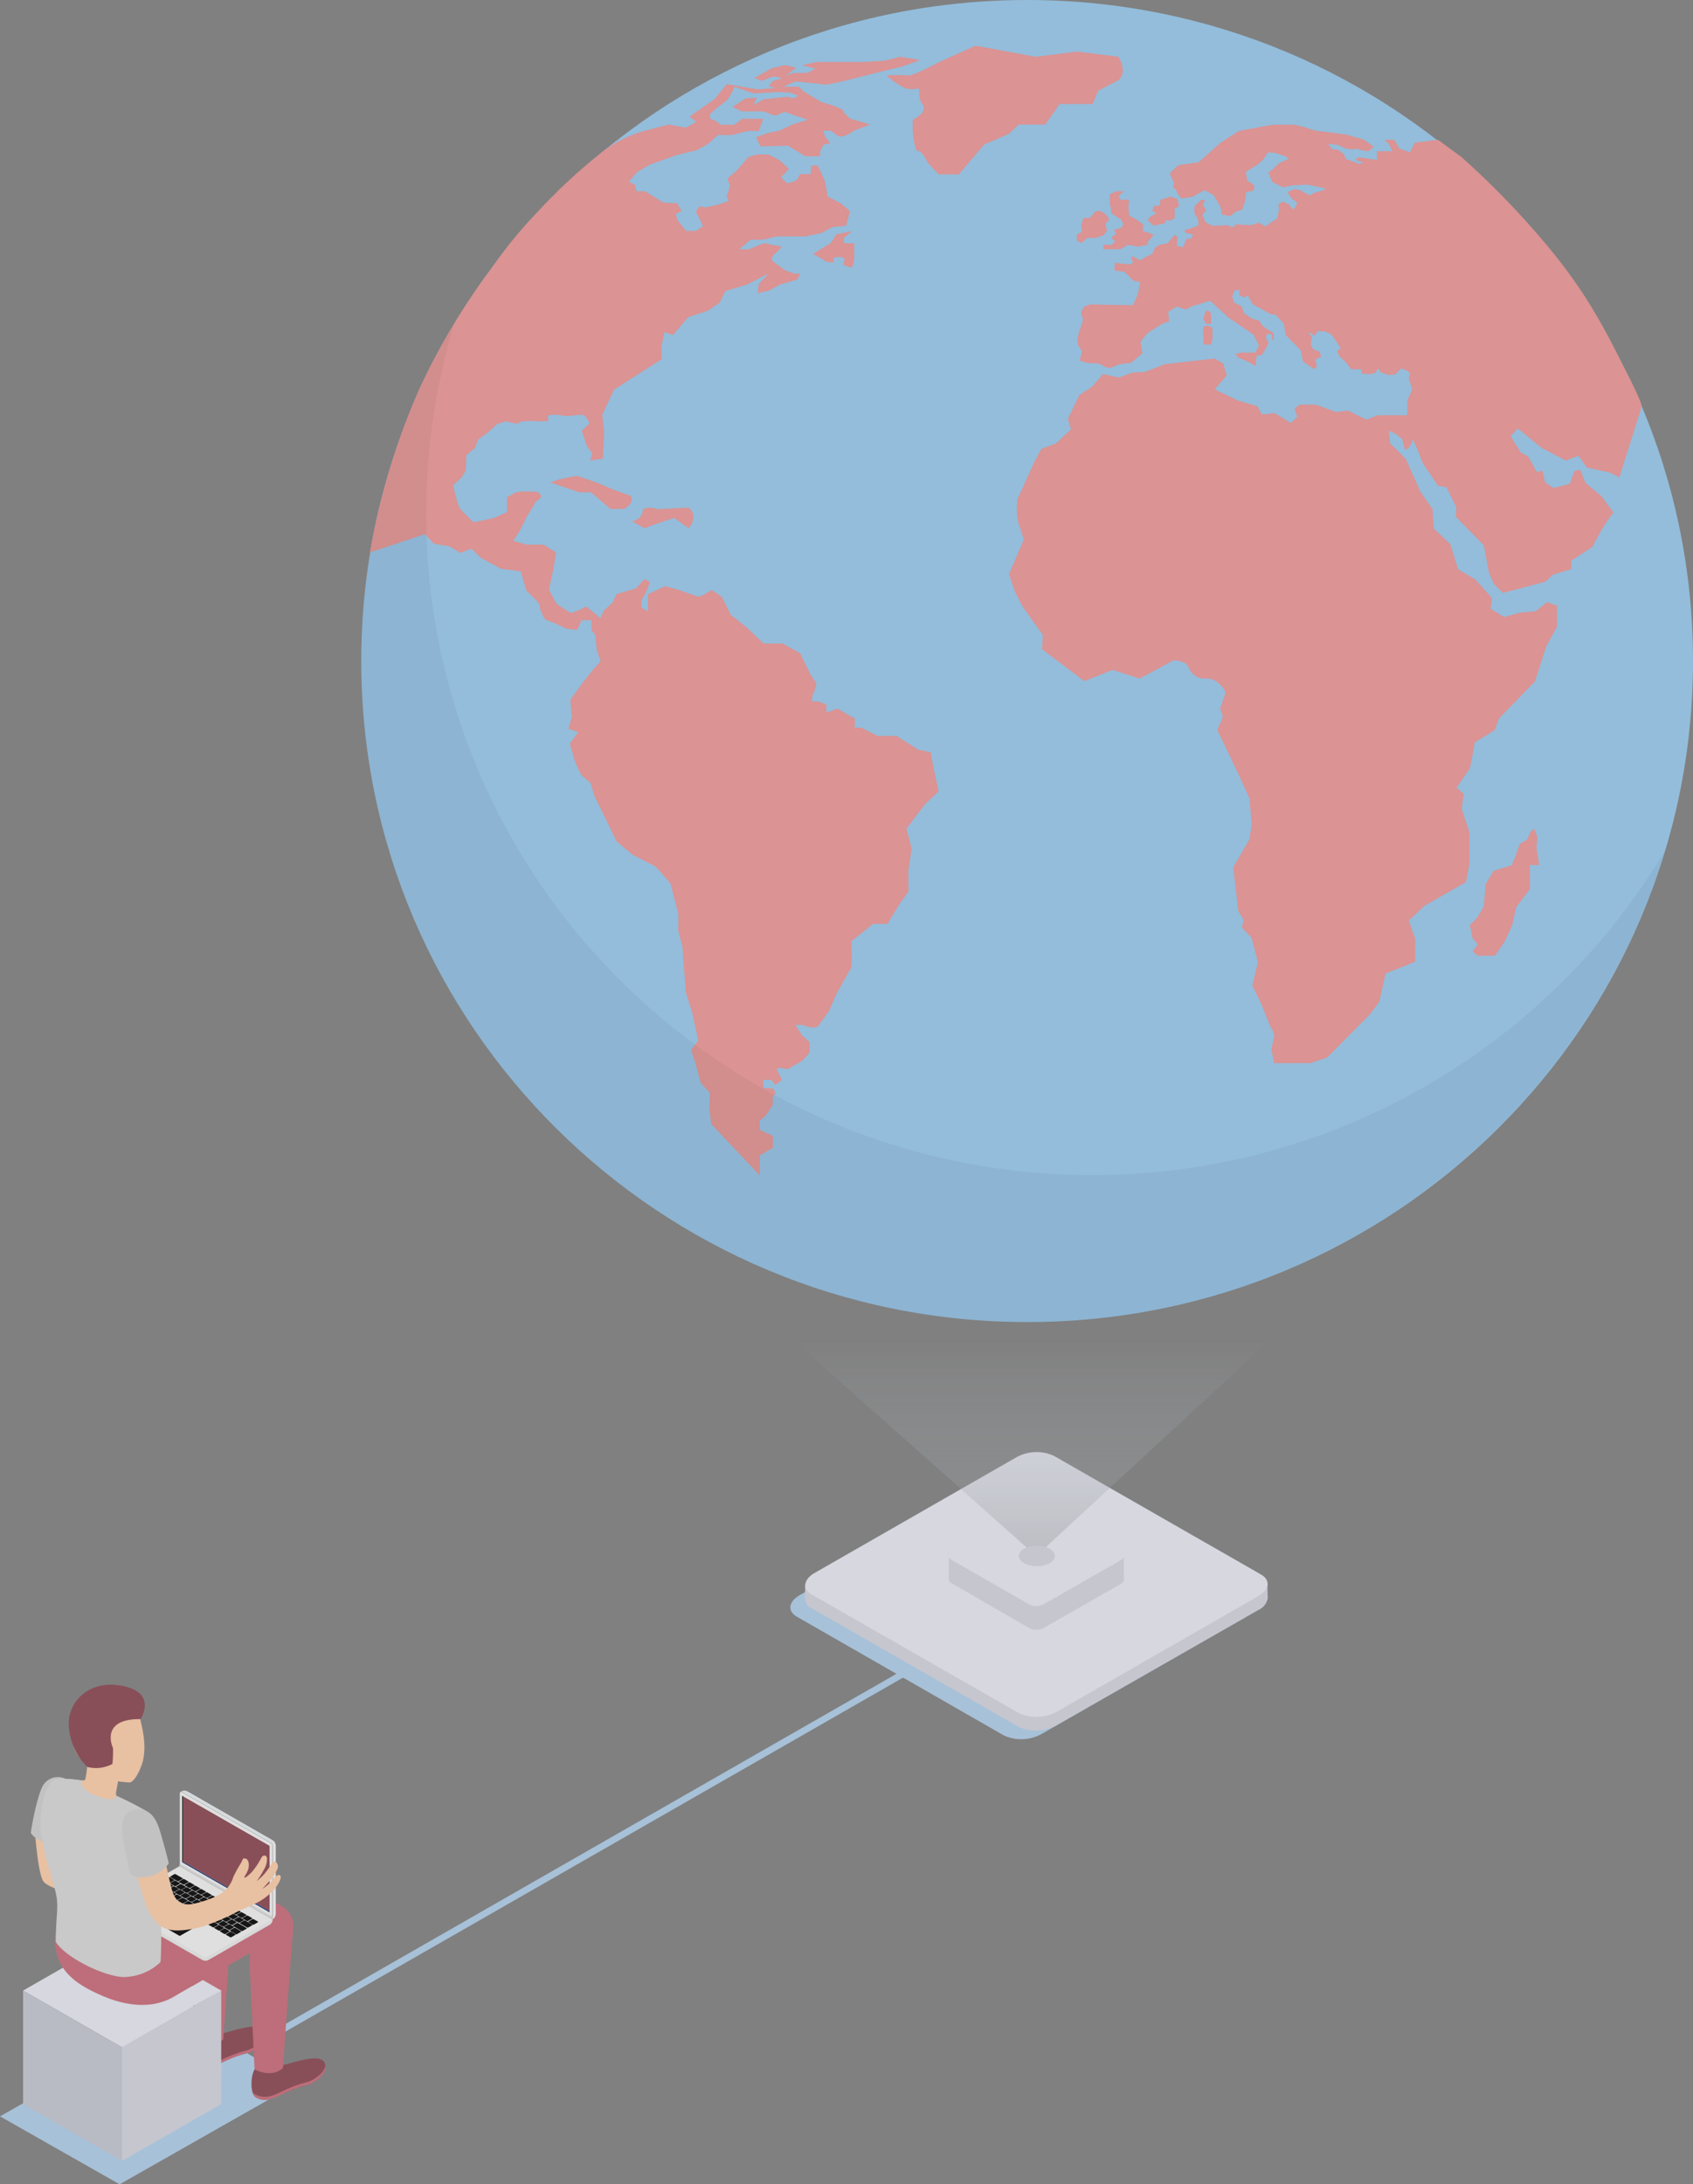 <svg xmlns="http://www.w3.org/2000/svg" xmlns:xlink="http://www.w3.org/1999/xlink" width="243.452" height="314" viewBox="0 0 243.452 314">
  <rect x="0" y="0" width="243.452" height="314" fill="#808080" stroke="none"/>
  <defs>
    <linearGradient id="linear-gradient" x1="0.5" y1="0.5" x2="0.5" y2="1.047" gradientUnits="objectBoundingBox">
      <stop offset="0" stop-color="#d9e6f3" stop-opacity="0"/>
      <stop offset="1" stop-color="#929292" stop-opacity="0.439"/>
    </linearGradient>
  </defs>
  <g id="surface1" transform="translate(-0.031)" opacity="0.82">
    <path id="Path_48" data-name="Path 48" d="M72.747,115.85,42.96,98.773c-1.4-.793-1.216-2.178.391-3.1l29-16.622a6.059,6.059,0,0,1,5.414-.222L107.556,95.9c1.4.793,1.216,2.178-.381,3.1L78.161,115.617A6.062,6.062,0,0,1,72.747,115.85Zm0,0" transform="translate(71.67 133.64)" fill="#b0cfeb"/>
    <path id="Path_49" data-name="Path 49" d="M123.328,88.395v.011L48.085,131.514,4.68,156.385l.962.549,43.405-24.882,75.243-43.108Zm0,0" transform="translate(7.934 150.88)" fill="#b0cfeb"/>
    <path id="Path_50" data-name="Path 50" d="M109.274,94.7l-1.459.444L78.557,78.375a6.063,6.063,0,0,0-5.414.233l-29,16.622-.074.042L42.8,94.891v2.242a1.707,1.707,0,0,0,.909,1.173l29.8,17.066a6.06,6.06,0,0,0,5.414-.222l29.1-16.6a2.262,2.262,0,0,0,1.311-1.66Zm0,0" transform="translate(72.997 132.869)" fill="#d5d6e0"/>
    <path id="Path_51" data-name="Path 51" d="M73.531,114.641,43.745,97.6c-1.385-.793-1.206-2.178.391-3.1L73.15,77.876a6,6,0,0,1,5.4-.222l29.8,17.066c1.385.793,1.216,2.189-.391,3.1l-29,16.633A6.178,6.178,0,0,1,73.531,114.641Zm0,0" transform="translate(73.022 131.623)" fill="#e9eaf4"/>
    <path id="Path_52" data-name="Path 52" d="M75.6,87.606V85.089L72,86.03l-8.025-4.61a2.274,2.274,0,0,0-2.041.084l-7.8,4.473-3.69-.962v3.331a.09.09,0,0,0,0,.074v.063a.645.645,0,0,0,.349.444L62.08,95.452a2.3,2.3,0,0,0,2.051-.085l11-6.281a.877.877,0,0,0,.5-.624v-.835Zm0,0" transform="translate(86.027 138.632)" fill="#d5d6e0"/>
    <path id="Path_53" data-name="Path 53" d="M62.089,94.189,50.775,87.707c-.518-.307-.455-.825.148-1.174l11-6.281a2.287,2.287,0,0,1,2.062-.084L75.275,86.64c.529.3.465.825-.148,1.184l-11,6.281A2.275,2.275,0,0,1,62.089,94.189Zm0,0" transform="translate(86.018 136.489)" fill="#e9eaf4"/>
    <path id="Path_54" data-name="Path 54" d="M97.53,121.921,30.207,62.115l134.837-2.506Zm0,0" transform="translate(51.507 101.747)" fill="url(#linear-gradient)"/>
    <path id="Path_55" data-name="Path 55" d="M210.725,95.027c0,52.488-42.866,95.027-95.746,95.027S19.223,147.515,19.223,95.027,62.089,0,114.979,0,210.725,42.549,210.725,95.027Zm0,0" transform="translate(32.758)" fill="#97caef"/>
    <path id="Path_56" data-name="Path 56" d="M89,34.359l.317-1.121V30.806a5.988,5.988,0,0,1-1.375,0c-.233-.116-.074-.772-.074-.772L89,29.072l-2.263.476-.8,1.258L83.4,32.35l1.131.634.73.476,1.089.159V32.91s1.269-.317,1.575.159l-.159.888Zm-27.989,34.7a2.528,2.528,0,0,0-2.072,0,1.7,1.7,0,0,1-1.618,1.713l1.85,1.026,1.84-.687,2.422-.793,2.072,1.48c1.554-1.882,0-2.971,0-2.971ZM100.316,104l-1.8-.381L95.41,101.65H92.671l-2.358-1.205h-.941s.19-1.322-.1-1.406-2.347-1.322-2.347-1.322l-1.607.571V97.167l-1.142-.476H83.24l.1-.941s.846-1.66.381-1.945-2.167-4.039-2.167-4.039L79.01,88.359H76.282l-2.358-2.242-2.358-1.882-1.322-2.622-1.417-.941s-1.6,1.036-1.977.941-2.739-.941-2.739-.941l-1.977-.55L59.66,81.264v2.517l-.941-.634v-.941l.846-1.586.381-1.121-.846-.37-1.142,1.3-2.823.835-.571,1.226-1.322,1.216-.37,1.026-2.083-1.681a15.731,15.731,0,0,1-2.168.931,13.824,13.824,0,0,1-2.168-1.406l-1.036-1.956L45.988,78l.465-2.718-1.787-1.131H42.2L40.31,73.6l.888-1.407,1.036-2.062.941-1.5s.264-.677.571-.835c1.195-.634,0-1.216,0-1.216a14.912,14.912,0,0,0-2.929,0c-.391.18-1.417.74-1.417.74v2.157l-1.893.846-2.929.624L32.6,68.967A20.177,20.177,0,0,1,31.66,65.6l1.216-1.121.571-.941.1-2.242,1.226-1.036.465-1.216,1.406-1.015,1.353-1.227,1.226-.37,1.692.37c.1-.624,3.214-.37,3.214-.37l1.227-.063-.1-.687c.571-.465,2.453,0,2.453,0l2.527-.212c.56.116,1.026,1.258,1.026,1.258l-1.131,1.026L50.894,60l.751,1.036-.286,1.026,1.819-.264.084-1.787.1-2.146L53.083,55.5l1.692-3.627,6.894-4.4-.1-1.586.465-2.295,1.227.423,2.167-2.559,2.834-.931,1.692-1.142.846-1.692,3.119-.93,3.109-1.6-1.427,1.512L75.415,38l1.692-.381,1.512-.846,1.322-.37,1.226-.37.381-.846H80.7l-1.322-.465c-.856-.634-1.9-1.407-1.9-1.407a1.036,1.036,0,0,1,.275-.846l.856-.761s.37-.455.1-.455-2.358-.444-2.358-.444l-2.263.9h-1.29L74.4,30.32h1.8l1.977-.476h4.113l2.263-.465,1.618-.867,1.977-.2.571-2.1-1.322-1.121-1.9-.973-.381-2.21-1.036-2.252h-.941l-.1,1.227h-1.5l-.381.74L80.585,22l-.941.19-.846-.846,1.131-1.216L78.608,18.91,77,18.064H75.33l-1.237.37L72.4,20.4,71.08,21.522l.381,1.036-.486,1.565.286.624-1.607.56-1.787.381-.751-.19-.571.751,1.036,2.1-1.036.7H65.127l-1.195-1.523-.286-.867L64.5,26.2l-.634-1.121-1.988-.1-2.633-1.628H58.021l-.286-.994-.846-.37,1.227-1.406L59.9,19.545l3.119-1.121,1.131-.37,2.442-.571,1.65-.9,1.5-1.311h1.988l2.358-.592h1.512l.634-1.745H73.215l-1.131.856H70.107a3.379,3.379,0,0,0-1.512-.856v-.687l1.036-.941,1.343-1a7.775,7.775,0,0,0,1.142-1.967l2.728.941,2.072-.106,1.417-.085,1.8.1,1.036.37c-.285.751-1.417.19-1.417.19l-3.394.37-1.512.814L75.32,9.9l-1.607.1-1.9,1.216,1.332.656H76.25l1.692.624,1.417-.56,1.512.56,1.8.571-2.178.666-1.893.888-1.9.412-1.5.56.635,1.311,3.954-.1,2.506,1.523H84.36l.1-.846.465-.835.951-.19-.761-1.026-.275-.782h1.131l.941.687c.761.56,2.358-.687,2.358-.687l2.358-.888L88.706,12.9l-.941-.941c.275-.56-3.119-1.406-3.119-1.406L82,8.971l-.634-.656H79.126l1.787-.751,4.43.465,2.263-.465L92.8,6.253l3.489-.846,2.527-.93-2.929-.455s-2.072.571-2.358.571-2.739.18-3.024.18H83.9l-2.062.465,1.893.476-1.131.624H80.617l-1.131.381,1.5-1.121-1.6-.381L77.4,5.683,74.95,7.089l1.131.381,1.607-.634,1.322.275-1.417.381-.56.751.941.275-2.538.19-4.431-.751-1.787,2.157-3.584,2.506.941.751-.635.391-.846.444-2.453-.444-3.394.888a17.815,17.815,0,0,0-5.89,2.834A80.247,80.247,0,0,0,43.9,26.2,65.507,65.507,0,0,0,37.12,34.48,95.508,95.508,0,0,0,26.751,51.869a100.633,100.633,0,0,0-4.959,13.949c-1.345,4.818-2.107,9.462-2.107,9.462l7.893-2.643,1.322,1.4,2.274.381,1.512.931,1.6-.624L35.6,76.03l2.929,1.586L41.357,78l.846,2.8s1.988,1.777,1.9,2.157.634,2.062,1.036,2.062a19.8,19.8,0,0,1,2.739,1.216l1.607.18.624-1.4h1.417v1.4l.571.761.19,2.146.571,1.6-.952,1.026L50.4,93.826,48.5,96.438l.19,2.506-.476,1.681,1.417.476-1.226,1.681q.365,1.063.634,2.157a17.033,17.033,0,0,0,1.036,2.337l1.322,1.131.571,1.882,3.2,6.545,2.263,1.882,3.3,1.692s2.072,2.242,2.167,2.506,1.142,4.4,1.142,4.4L64,129.618l.635,2.432.19,2.728.285,3.764.941,2.992.846,3.933-1.036,1.311.635,1.946.761,2.823,1.311,1.417-.085,2.242.275,2.242,5.858,6.186,1.121,1.216v-2.908l1.9-1.079V159.14l-1.9-.846v-1.311l.931-.835.941-1.5V153.42c.783-.275,0-1.121,0-1.121H76.3l-.1-1.205h1.227l.508.74,1-.74-.751-1.5c.19-.465,1.512,0,1.512,0l2.252-1.322.952-1.11v-1.5l-1.079-.962-.951-1.5h1.131s1.7.846,2.263,0,1.417-1.967,1.417-1.967l1.047-2.432s1.977-3.563,2.168-3.838a24.917,24.917,0,0,0,0-3.775l3.109-2.506H94.1l1.692-2.813,1.322-1.85v-3.141l.465-2.992-.74-2.929,2.644-3.468,1.977-1.882-.751-3.458Zm21.021-73.562.634.37.856-.751h1.226l1.121-.37.508-.687-.243-.962.486-.508c.053-.772-1.184-1.332-1.184-1.332h-.687l-.867.983h-.91L121.95,28.3l.138.846-.751.465Zm5.689-7.084-.962.433v1.438l.116.37a4.25,4.25,0,0,1,.106.9l.7.476.687.433.328.624s-.106.624-.476.624l-.867.275.328.582s-.634.328-.7.581l.582.434-.529.529h-1.184v.634h2.474l1.015-.634,1.5.264s1.237-.264,1.5-.264l-.222-.264.381-.476.592-.7-.751-.3-.856-.264.106-.909-.814-.624-1.227-.666-.106-1.226.106-1.057H127.6l-.264-.539.74-.688Zm7.032,4.578v-.4h.856l.486-.349V25.857l.624-.328-.212-1.057-1-.349-1.5.476v.772l-.91.116-.211.708.624.3-1.015.582-.275.454.867.772ZM188.089,60.19l3.553,1.882,1.819-.7,1.216,1.7,3.246.709,1.417.708,3.232-10.236s.094-.422-2.322-5.139-5.178-10.73-11.557-18.272a120.266,120.266,0,0,0-12.046-12.4l-3.37-2.485-3.341.4-.708,1.406-1.512-.56-.719-1.248h-1.417l.624.624.518,1.015h-2.231v1.248l-1.6-.233-.973-.148-.539.275.508.307.7.159-.634.233-.846-.338-1.057-.36-.317-.7-.772-.624-.9-.116-.635-.74,1.375.116,1.216.55,1.015.116s.635-.159.7-.042a7.936,7.936,0,0,0,1.491.307l.825-.624-1.4-1.026-2.464-.73s-4.145-.56-4.346-.55a16.835,16.835,0,0,1-1.755-.539l-1.448-.349h-3.162l-4.811.888-2.654,1.681-3.162,2.823s-2.739.391-2.9.434a13.449,13.449,0,0,0-1.258,1.195l.624,1.364-.158.634.433.338.317.634.434.624,1.6-.233,1.723-.962,1.332.687,1.015,1.755.19,1.047,1.216.233.825-.7.856-.2.465-1.4.074-1.089,1.184-.338v-.719l-.433-.307-.55-.36-.2-1.248,1.8-1.131s.952-.846.952-1,.465-.666.465-.666.74.053.983.085,1.48.465,1.48.465l.476.349-1.459.7-.846.856-.635.423.592,1.364,1.523.772,1.364-.275,2.168-.106s2.485.5,2.6.581-.708.338-.708.338l-.973.275-.539.349-.93-.465a2.454,2.454,0,0,0-1.258-.423,2.512,2.512,0,0,0-1.057.465l.581.888.814.55s-.338,1-.581.962-.624-.73-.624-.73l-.909-.349-.582.349.074.857-.254,1.205-.973.624-.708.55-.941-.55-1.205.349-2.115-.116-.465.423-.751-.307s-1.829.074-1.956.116a6.472,6.472,0,0,1-1.205-.539l-.465-1.047.582-.7-.275-.317-.233-.582.391-.465-.592-.148-.973.962-.042.941s.518.888.55,1a6.891,6.891,0,0,1,.042.814l-.973.391-1.057.307.19.391,1.1.19-.359.624-.635.042-.307.783-.2.423-.856-.233.042-.55.032-.7-.349-.349-.508.55-.55.7-1.258.233-.592.465-.391.846-.941.434-.74.465-1.132-.581-.159.275.233.571-.264.317-1.491-.116-.825-.116-.116,1.089,1.448.233.7.624s.55.656.666.656.91.2.91.2l-.317,1.7-.708,1.6-2.929-.042-3.2-.074-1.015.381-.317.9.275.931-.571,1.755-.233.931a4.777,4.777,0,0,0,.106.951c.084.116.55.931.55.931l-.349,1.322,1.057.306,1.755.116.941.508.708.116,1.163-.508,1.766-.233,1.639-1.364-.264-1.66,1-1.258,2.157-1.353.93-.317-.106-1.4,1.258-.74,1.269.433.856-.465,2.654-.8,2.612,2.411,3.6,2.442s.751,1.47.782,1.586a4.7,4.7,0,0,1-.55,1.015h-2.02l-.751.169s.233.571.381.571,1.766.74,1.766.74l.508.391.275-.074-.042-.74.159-.7.55.074a4.619,4.619,0,0,0,.582-.772,10.181,10.181,0,0,1,.55-1l-.434-.825.243-.539.634.074.074.814h.233l-.074-1-.634-.391-.846-.561-.592-.846-1.015-.275-1.174-.814-.275-.931-1.089-.539-.286-.856.317-.888.7-.127.042.856.7.233.476-.264.7,1.248,1.449.814,1.142.624.7.084,1.174,1.258.275,1.628,2.189,2.252.307,1.586,1.565,1.089.434-.349-.233-1,.856-.465-.275-.708-.867-.3-.349-.7.159-1.121-.508-.581.465.074.349.423.55-.73.941.032.941.391.7.962.708,1.078s-.465.275-.508.391a3.5,3.5,0,0,0,.391.856l.9.814.708.973,1.4-.032.159.624,1.026.116.973-.233.275-.634.434.592,1.131.381.973-.074.825-.9.74.317.55.349-.2.772.5,1.6-.708,1.618v2.1h-4.272l-1.628.634-2.622-1.3-1.723.2-2.939-1.057h-2.326l-.708.624.4,1.11-.909.91-2.337-1.417-1.819.2-.708-1.205-2.739-.8-1.9-.909-1.459-.708,1.723-2.009-.508-1.7-1.216-.719-7.2.814-2.834,1.11-1.829.1-1.893.708-2.326-.508-1.533,1.808L121.7,52.641l-1.65,3.426.434,1.5-2.125,2.02-2.125.8-1.015,1.882s-2.231,4.938-2.432,5.34a14.022,14.022,0,0,0,0,2.918l.91,2.908-2.125,4.938.8,2.411L113.491,83l2.94,4.124-.085,2.073,6.059,4.578,4.06-1.618,3.912,1.237,4.864-2.612s1.618,0,2.125.9A2.467,2.467,0,0,0,140,93.392c1.829,0,2.739,2.009,2.739,2.009l-.8,2.316.4,1.205-.814,1.882,1.9,3.923,1.417,3.013,1.322,2.919.306,3.722-.306,2.115-2.337,4.029.708,6.239.814,1.406-.307,1,1.427,1.512.91,3.511-.814,3.331,1.216,2.506s1.121,2.717,1.216,3.024.814,1.3.709,1.808-.4,1.819-.4,1.819l.4,2.009h5.17l2.443-.8,5.974-6.038a20.217,20.217,0,0,0,1.523-2.02c.1-.3.909-4.018.909-4.018l4.261-1.713v-3.288l-.92-2.612,2.231-2.115,5.985-3.426.508-2.612v-4.526L176.67,112.1l.307-2.1-1.036-.91,1.924-2.812.708-3.722,2.834-1.713.634-1.713,5.17-5.319,1.628-5.065,1.523-2.791V82.924l-1.417-.5-1.628,1.3-2.231.2-2.326.634-1.935-1.216.212-1.512L178.6,79.128l-2.442-1.417-1.11-3.616-2.379-2.252-.2-2.812-1.734-2.506L168.612,61.8l-2.231-2.21-.2-1.819.92.412,1.015.8.4,1.512c.8,0,1.11-1.512,1.11-1.512l.708,1.512.709,1.882,2.231,3.32,1.216.2,1.417,2.918-.1,1.311,4.05,4.124.708,3.817.708,1.713,1.332,1.311,6.08-1.607,1.11-1.015,2.633-.8V76.464l3.045-2.009,1.258-2.337.74-1.184,1.015-1.407-1.671-2.294-2.347-1.967-.74-1.882-.867.2-.634,1.808-2.326.624-1.216-.8-.4-1.7-.814.2-1.216-2.22-1.11-.624-1.427-2.315,1.015-1.11Zm-47.455-14.8.211-.962V43.04a1.6,1.6,0,0,0-.772-.37.82.82,0,0,0-.561.211v1.544a2.929,2.929,0,0,1,0,.962Zm0-4.156a.645.645,0,0,0-.2-.539.612.612,0,0,0-.55-.148l-.37,1.057.37.8h.751ZM112.983,13.761h3.8l2.072-2.95h4.758l.772-1.893,2.929-1.533c1.385-1.205,0-3.373,0-3.373l-5.974-.74-5.932.751-8.639-1.6-5.319,2.4S97.62,6.877,97.1,6.708a19.075,19.075,0,0,0-3.109,0,10.564,10.564,0,0,0,2.76,1.882,5.686,5.686,0,0,0,1.893,0s0,1.671.349,2.062c1.216,1.375-1.258,2.4-1.258,2.4V14.67s.264,3.056.783,2.918,1.353,1.628,1.353,1.628l1.586,1.713h2.908l3.627-4.282,3.563-1.544Zm74.577,102.45-.476-1.248-.539.529-.465,1.068-1.068.624-.465,1.4-.677,1.66-2.612.8-1.142,1.924-.264,3.193-.931,1.576-1.068,1.131.391,1.882.74.867-.74.994.74.634h2.474l1.407-2.062s1.142-2.39,1.142-2.6.539-2.39.539-2.39l1.935-2.506v-3.479h1.343l-.4-2.464ZM52.385,65.255l-2.929-.994s-.825.116-1.777.338a10.911,10.911,0,0,0-2.051.624l4.166,1.406h1.681l2.813,2.4h1.893s1.554-.677,1.036-1.882l-2.411-.856Zm0,0" transform="translate(33.548 4.141)" fill="#ef9797"/>
    <path id="Path_57" data-name="Path 57" d="M124.291,139.49a96.056,96.056,0,0,1-76.777-38.277A94.5,94.5,0,0,1,32.542,17.246a94.436,94.436,0,0,0,3.109,101.593A96.057,96.057,0,0,0,206.746,92.807,95.858,95.858,0,0,1,124.291,139.49Zm0,0" transform="translate(32.751 29.437)" opacity="0.05"/>
    <path id="Path_58" data-name="Path 58" d="M17.235,131.383l-17.2-9.769,25.747-14.625,17.193,9.772Zm0,0" transform="translate(0 182.617)" fill="#b0cfeb"/>
    <path id="Path_59" data-name="Path 59" d="M15.5,119.023,1.258,110.859,15.5,102.7l14.243,8.164Zm0,0" transform="translate(2.094 175.29)" fill="#e9eaf4"/>
    <path id="Path_60" data-name="Path 60" d="M15.5,130.2,1.258,122.036V105.711L15.5,113.875Zm0,0" transform="translate(2.094 180.438)" fill="#c5c7d3"/>
    <path id="Path_61" data-name="Path 61" d="M20.763,122.036,6.52,130.2V113.875l14.243-8.164Zm0,0" transform="translate(11.075 180.438)" fill="#d5d6e0"/>
    <path id="Path_62" data-name="Path 62" d="M13.929,110.745a4.927,4.927,0,0,0,3.669-.433c.888,0,5.7-2.019,6.334-.309.571,1.5-1.512,2.888-2.622,3.14l-1.523.464-3.669,1.525a2.444,2.444,0,0,1-2.231-.317C13.189,114.151,13.252,111.644,13.929,110.745Zm0,0" transform="translate(22.804 186.591)" fill="#8b444f"/>
    <path id="Path_63" data-name="Path 63" d="M16.016,114.1c.973-.211,2.771-1.4,5.192-1.987.931-.222,2.527-1.259,2.7-2.431.211,1.372-1.66,2.6-2.7,2.842-2.421.593-4.219,1.789-5.192,1.99a2.474,2.474,0,0,1-2.242-.317,1.459,1.459,0,0,1-.317-.571A2.915,2.915,0,0,0,16.016,114.1Zm0,0" transform="translate(22.916 187.219)" fill="#cb6a79"/>
    <path id="Path_64" data-name="Path 64" d="M10.733,109.058a4.867,4.867,0,0,0,3.669-.444c.888,0,5.7-2.008,6.334-.3.571,1.5-1.512,2.886-2.612,3.14-2.432.582-4.219,1.787-5.192,1.987a2.5,2.5,0,0,1-2.242-.317C9.993,112.464,10.057,109.946,10.733,109.058Zm0,0" transform="translate(17.35 183.709)" fill="#8b444f"/>
    <path id="Path_65" data-name="Path 65" d="M12.821,112.423c.973-.211,2.76-1.408,5.192-1.987.931-.233,2.527-1.259,2.7-2.444.211,1.386-1.66,2.6-2.7,2.856-2.432.582-4.219,1.787-5.192,1.987a2.5,2.5,0,0,1-2.242-.317,1.338,1.338,0,0,1-.317-.571A2.95,2.95,0,0,0,12.821,112.423Zm0,0" transform="translate(17.462 184.331)" fill="#cb6a79"/>
    <path id="Path_66" data-name="Path 66" d="M9.605,117.368c3.733,1.638,7.264,1.881,10.151.36l2.982-1.713c.18,3.817.349,7.485.349,7.485s2.284,1.724,4.06.192c0,0,.381-5.362.751-10.638l3.151-1.808a4,4,0,0,0-.116.866c0,1.007.719,15.884.719,15.884s2.305,1.364,4.081-.171c0,0,1.195-17.246,1.48-20,.307-3.1-3.162-4.623-5.35-3.83L28.5,105.238c.074-.866.127-1.532.169-1.914.307-3.1-3.161-4.62-5.35-3.837-2,.73-15.491,5.751-15.491,5.751a33.292,33.292,0,0,0,.476,3.838l-5.329-.444C2.648,113.614,5.894,115.738,9.605,117.368Zm9.337-8.565,3.574-2.052a4.767,4.767,0,0,0-.127.761Zm0,0" transform="translate(4.986 169.468)" fill="#cb6a79"/>
    <path id="Path_67" data-name="Path 67" d="M1.879,97.16s.434,6.587,1.3,7.528,3.8,1.6,3.8,1.6L9.249,110S7.176,98.228,6.711,97.943A38.041,38.041,0,0,0,1.879,97.16Zm0,0" transform="translate(3.154 165.842)" fill="#ffcea9"/>
    <path id="Path_68" data-name="Path 68" d="M6.6,94.6a2.5,2.5,0,0,0-3.162.952c-.835,1.375-1.7,6.069-1.766,6.873A3.338,3.338,0,0,0,4.6,103.767Zm0,0" transform="translate(2.794 161.087)" fill="#d2d1d1"/>
    <path id="Path_69" data-name="Path 69" d="M4.17,102.555c1.142.063,2,.349,2.136,0a14.1,14.1,0,0,0,.264-1.777c-.127-.328-.243-.687-.243-.687-1.438-.878-1.9-2.421-2.083-4.219-.317-3.066,1.353-5.763,4.43-6.08,2.908-.306,5.065,1.724,5.625,4.515.307,1.375.92,3.976.1,6.239-.465,1.258-1.068,2.273-1.66,2.474a15.917,15.917,0,0,1-1.724-.159s-.148.856-.254,1.406-.063.835,1.026,1.512-1.65,2.051-3.458,1.914-3.838-1.216-4.388-2.379C3.356,104.046,3.4,102.524,4.17,102.555Zm0,0" transform="translate(5.991 153.215)" fill="#ffcea9"/>
    <path id="Path_70" data-name="Path 70" d="M28.92,103.258a.913.913,0,0,1-.465.793l-8.744,5.021a.91.91,0,0,1-.931,0L6.536,102.04a.885.885,0,0,1-.465-.79v-.1Zm0,0" transform="translate(10.308 172.656)" fill="#ebebeb"/>
    <path id="Path_71" data-name="Path 71" d="M20.147,102.716,11.4,107.738a.885.885,0,0,1-.465.127v-5.931h9.675A.918.918,0,0,1,20.147,102.716Zm0,0" transform="translate(18.616 173.991)" fill="#ebebeb"/>
    <path id="Path_72" data-name="Path 72" d="M19.581,112.107a.62.62,0,0,1-.634,0l-12.763-7.3a.18.18,0,0,1,0-.338L15.563,99.1l13.344,7.656Zm0,0" transform="translate(10.3 169.156)" fill="#f4f4f4"/>
    <path id="Path_73" data-name="Path 73" d="M8.047,102.765l.063.03,4.082,2.339,2.242-1.28.063-.032-4.145-2.379Zm0,0" transform="translate(13.682 173.149)"/>
    <path id="Path_74" data-name="Path 74" d="M8.07,102.747l4.082,2.339,2.242-1.28-4.082-2.336Zm0,0" transform="translate(13.722 173.197)"/>
    <path id="Path_75" data-name="Path 75" d="M13.248,102.36l.592.349a.287.287,0,0,0,.19,0l.561-.328c.053,0,.053-.073,0-.106L14,101.937a.2.2,0,0,0-.19,0l-.55.317C13.216,102.254,13.205,102.308,13.248,102.36Zm0,0" transform="translate(22.513 173.955)"/>
    <path id="Path_76" data-name="Path 76" d="M12.948,102.173l.581.338a.214.214,0,0,0,.19,0l.561-.319c.053-.03.063-.084,0-.106l-.592-.338a.192.192,0,0,0-.18,0l-.56.319C12.906,102.1,12.9,102.141,12.948,102.173Zm0,0" transform="translate(21.987 173.635)"/>
    <path id="Path_77" data-name="Path 77" d="M12.638,102l.581.338a.2.2,0,0,0,.19,0l.561-.317c.053-.033.063-.087,0-.106l-.592-.338a.2.2,0,0,0-.19,0l-.56.317A.065.065,0,0,0,12.638,102Zm0,0" transform="translate(21.462 173.335)"/>
    <path id="Path_78" data-name="Path 78" d="M12.329,101.821l.592.338a.178.178,0,0,0,.18,0l.571-.317c.053-.032.063-.084,0-.106l-.592-.338a.2.2,0,0,0-.19,0l-.56.317A.06.06,0,0,0,12.329,101.821Zm0,0" transform="translate(20.936 173.035)"/>
    <path id="Path_79" data-name="Path 79" d="M12.02,101.645l.592.338a.178.178,0,0,0,.18,0l.571-.317c.053-.033.063-.084,0-.106l-.592-.338a.178.178,0,0,0-.18,0l-.571.317A.06.06,0,0,0,12.02,101.645Zm0,0" transform="translate(20.409 172.734)"/>
    <path id="Path_80" data-name="Path 80" d="M11.709,101.477l.592.338a.214.214,0,0,0,.19,0l.56-.319c.053-.03.063-.084,0-.106l-.581-.349a.214.214,0,0,0-.191,0l-.571.328C11.677,101.379,11.667,101.444,11.709,101.477Zm0,0" transform="translate(19.885 172.429)"/>
    <path id="Path_81" data-name="Path 81" d="M11.409,101.3l.592.338a.257.257,0,0,0,.18,0l.56-.328c.063,0,.063-.076,0-.106l-.581-.338a.2.2,0,0,0-.19,0l-.561.328C11.367,101.225,11.356,101.268,11.409,101.3Zm0,0" transform="translate(19.36 172.129)"/>
    <path id="Path_82" data-name="Path 82" d="M11.1,101.124l.592.338a.286.286,0,0,0,.19,0l.55-.328c.064-.032.064-.073,0-.106l-.581-.338a.2.2,0,0,0-.19,0l-.561.317C11.058,101.041,11.048,101.092,11.1,101.124Zm0,0" transform="translate(18.833 171.828)"/>
    <path id="Path_83" data-name="Path 83" d="M10.789,100.938l.592.338a.2.2,0,0,0,.19,0l.56-.317c.053-.032.053-.084,0-.106l-.592-.338a.2.2,0,0,0-.19,0l-.561.317A.06.06,0,0,0,10.789,100.938Zm0,0" transform="translate(18.309 171.528)"/>
    <path id="Path_84" data-name="Path 84" d="M10.49,100.76l.582.338a.2.2,0,0,0,.19,0l.56-.317c.053-.03.064-.084,0-.106l-.592-.338a.192.192,0,0,0-.18,0l-.561.328C10.437,100.7,10.437,100.731,10.49,100.76Zm0,0" transform="translate(17.784 171.229)"/>
    <path id="Path_85" data-name="Path 85" d="M10.181,100.587l.581.338a.213.213,0,0,0,.19,0l.56-.317c.053-.033.064-.087,0-.108l-.592-.338a.192.192,0,0,0-.18,0l-.56.33C10.128,100.511,10.128,100.555,10.181,100.587Zm0,0" transform="translate(17.257 170.928)"/>
    <path id="Path_86" data-name="Path 86" d="M9.879,100.411l.582.338a.2.2,0,0,0,.19,0l.571-.317c.042-.033.053-.087,0-.106l-.592-.339a.2.2,0,0,0-.19,0l-.56.318C9.826,100.338,9.816,100.378,9.879,100.411Zm0,0" transform="translate(16.735 170.628)"/>
    <path id="Path_87" data-name="Path 87" d="M9.562,100.241l.592.327a.178.178,0,0,0,.18,0l.571-.317c.053,0,.053-.084,0-.106l-.592-.338a.182.182,0,0,0-.18,0l-.571.328C9.519,100.167,9.509,100.21,9.562,100.241Zm0,0" transform="translate(16.206 170.321)"/>
    <path id="Path_88" data-name="Path 88" d="M9.112,99.98l.983.56a.2.2,0,0,0,.19,0l.56-.317c.053-.032.063-.085,0-.106l-.994-.571a.2.2,0,0,0-.19,0l-.56.328C9.059,99.906,9.059,99.948,9.112,99.98Zm0,0" transform="translate(15.43 169.875)"/>
    <path id="Path_89" data-name="Path 89" d="M12.5,102.261l.592.338a.192.192,0,0,0,.18,0l.571-.319c.053-.03.063-.084,0-.116l-.592-.338a.326.326,0,0,0-.19,0l-.56.33A.06.06,0,0,0,12.5,102.261Zm0,0" transform="translate(21.223 173.78)"/>
    <path id="Path_90" data-name="Path 90" d="M12.188,102.084l.592.338a.178.178,0,0,0,.18,0l.571-.328c.053-.032.063-.076,0-.106l-.592-.338a.257.257,0,0,0-.18,0l-.571.328A.06.06,0,0,0,12.188,102.084Zm0,0" transform="translate(20.696 173.48)"/>
    <path id="Path_91" data-name="Path 91" d="M11.879,101.905l.592.328a.2.2,0,0,0,.19,0l.561-.317c.053-.033.063-.084,0-.106l-.592-.338a.178.178,0,0,0-.18,0l-.571.317C11.837,101.843,11.837,101.905,11.879,101.905Zm0,0" transform="translate(20.169 173.161)"/>
    <path id="Path_92" data-name="Path 92" d="M11.571,101.727l.592.338a.2.2,0,0,0,.19,0l.561-.317c.053-.032.063-.084,0-.106l-.592-.338a.178.178,0,0,0-.18,0l-.571.317C11.529,101.654,11.529,101.708,11.571,101.727Zm0,0" transform="translate(19.643 172.874)"/>
    <path id="Path_93" data-name="Path 93" d="M11.282,101.56l.592.338a.2.2,0,0,0,.19,0l.55-.317c.063,0,.063-.084,0-.116l-.581-.338a.214.214,0,0,0-.191,0l-.571.328C11.229,101.487,11.219,101.53,11.282,101.56Zm0,0" transform="translate(19.128 172.575)"/>
    <path id="Path_94" data-name="Path 94" d="M10.955,101.386l.592.328a.214.214,0,0,0,.19,0l.56-.317c.053,0,.053-.087,0-.106l-.592-.338a.2.2,0,0,0-.19,0l-.56.328A.064.064,0,0,0,10.955,101.386Zm0,0" transform="translate(18.598 172.275)"/>
    <path id="Path_95" data-name="Path 95" d="M10.646,101.21l.592.328a.2.2,0,0,0,.19,0l.56-.317c.053-.033.053-.084,0-.106l-.592-.338a.2.2,0,0,0-.191,0l-.55.317C10.614,101.127,10.6,101.21,10.646,101.21Zm0,0" transform="translate(18.072 171.975)"/>
    <path id="Path_96" data-name="Path 96" d="M10.332,101.025l.582.338a.2.2,0,0,0,.19,0l.56-.317c.053-.032.063-.084,0-.116l-.592-.338a.287.287,0,0,0-.191,0l-.55.328C10.332,100.952,10.29,100.993,10.332,101.025Zm0,0" transform="translate(17.551 171.673)"/>
    <path id="Path_97" data-name="Path 97" d="M10.038,100.853l.582.338a.287.287,0,0,0,.19,0l.56-.328c.053-.03.064-.073,0-.106l-.592-.338a.192.192,0,0,0-.18,0l-.561.328C10,100.78,9.985,100.823,10.038,100.853Zm0,0" transform="translate(17.02 171.369)"/>
    <path id="Path_98" data-name="Path 98" d="M9.73,100.68l.582.338a.325.325,0,0,0,.19,0l.56-.328c.053-.032.064-.076,0-.108l-.592-.338a.192.192,0,0,0-.18,0l-.56.319A.065.065,0,0,0,9.73,100.68Zm0,0" transform="translate(16.493 171.068)"/>
    <path id="Path_99" data-name="Path 99" d="M9.418,100.506l.582.338a.214.214,0,0,0,.19,0l.56-.319c.053,0,.063-.084,0-.114l-.592-.338a.257.257,0,0,0-.18,0l-.56.328C9.376,100.4,9.376,100.452,9.418,100.506Zm0,0" transform="translate(15.969 170.787)"/>
    <path id="Path_100" data-name="Path 100" d="M9.113,100.316l.582.338a.2.2,0,0,0,.19,0l.56-.317c.053-.033.063-.084,0-.106l-.592-.339a.2.2,0,0,0-.19,0l-.56.317C9.071,100.243,9.06,100.295,9.113,100.316Zm0,0" transform="translate(15.439 170.468)"/>
    <path id="Path_101" data-name="Path 101" d="M12.805,102.434,13.8,103a.178.178,0,0,0,.18,0l.56-.317c.063-.032.063-.084,0-.106l-.983-.571a.2.2,0,0,0-.19,0l-.56.317C12.763,102.361,12.763,102.415,12.805,102.434Zm0,0" transform="translate(21.75 174.081)"/>
    <path id="Path_102" data-name="Path 102" d="M10.074,99.714l.592.338c.053,0,.053.074,0,.1l-.592.349a.263.263,0,0,1-.18,0l-.042-.032a.143.143,0,0,0-.159,0l-.634.358a.178.178,0,0,1-.18,0l-.37-.211c-.053-.03-.053-.073,0-.094l.582-.349.127-.063.085-.053L9.4,100l.5-.286A.182.182,0,0,1,10.074,99.714Zm0,0" transform="translate(14.404 170.161)"/>
    <path id="Path_103" data-name="Path 103" d="M12.062,103.032l.592.338a.178.178,0,0,0,.18,0l.561-.328c.063,0,.063-.073,0-.106l-.582-.328a.2.2,0,0,0-.19,0l-.56.317C12.019,102.959,12.009,103.01,12.062,103.032Zm0,0" transform="translate(20.473 175.102)"/>
    <path id="Path_104" data-name="Path 104" d="M11.723,102.856l.581.338a.2.2,0,0,0,.19,0l.56-.317c.053,0,.064-.084,0-.106l-.581-.338a.2.2,0,0,0-.19,0l-.56.317Zm0,0" transform="translate(19.956 174.802)"/>
    <path id="Path_105" data-name="Path 105" d="M11.451,102.681l.581.338a.2.2,0,0,0,.19,0l.561-.317c.053-.03.063-.084,0-.106l-.592-.349a.257.257,0,0,0-.18,0l-.56.328C11.4,102.608,11.4,102.652,11.451,102.681Zm0,0" transform="translate(19.424 174.499)"/>
    <path id="Path_106" data-name="Path 106" d="M8.838,101.19l.582.338a.2.2,0,0,0,.19,0l.56-.328c.053-.03.063-.073,0-.106l-.592-.338a.2.2,0,0,0-.19,0l-.56.328C8.786,101.117,8.786,101.161,8.838,101.19Zm0,0" transform="translate(14.963 171.941)"/>
    <path id="Path_107" data-name="Path 107" d="M8.526,101.011l.592.338a.192.192,0,0,0,.18,0l.56-.33c.063-.03.063-.073,0-.106l-.582-.338a.325.325,0,0,0-.19,0l-.56.33C8.484,100.905,8.474,100.978,8.526,101.011Zm0,0" transform="translate(14.439 171.647)"/>
    <path id="Path_108" data-name="Path 108" d="M8.222,100.839l.582.338a.2.2,0,0,0,.19,0l.56-.328c.053-.033.063-.076,0-.106l-.592-.338a.2.2,0,0,0-.19,0l-.55.328C8.179,100.764,8.169,100.807,8.222,100.839Zm0,0" transform="translate(13.919 171.342)"/>
    <path id="Path_109" data-name="Path 109" d="M7.911,100.657l.582.338a.2.2,0,0,0,.19,0l.571-.317c.042-.033.053-.084,0-.106l-.592-.338a.2.2,0,0,0-.19,0l-.56.317A.06.06,0,0,0,7.911,100.657Zm0,0" transform="translate(13.395 171.048)"/>
    <path id="Path_110" data-name="Path 110" d="M11.064,102.451l.8.466a.192.192,0,0,0,.18,0l.561-.319c.063-.03.063-.084,0-.106l-.8-.455a.192.192,0,0,0-.18,0l-.56.319C11.011,102.375,11.011,102.43,11.064,102.451Zm0,0" transform="translate(18.764 174.129)"/>
    <path id="Path_111" data-name="Path 111" d="M9.136,101.36l.8.455a.2.2,0,0,0,.19,0l.56-.317c.053-.032.063-.084,0-.106l-.793-.455a.2.2,0,0,0-.19,0l-.55.317C9.093,101.287,9.093,101.338,9.136,101.36Zm0,0" transform="translate(15.49 172.248)"/>
    <path id="Path_112" data-name="Path 112" d="M9.526,101.579l3.912,2.241a.178.178,0,0,0,.18,0l.571-.317c.053-.033.063-.084,0-.106l-3.912-2.241a.2.2,0,0,0-.19,0l-.56.317C9.484,101.506,9.474,101.557,9.526,101.579Zm0,0" transform="translate(16.146 172.622)"/>
    <path id="Path_113" data-name="Path 113" d="M12.111,102.391l.592.328a.214.214,0,0,0,.19,0l.56-.319c.053-.03.064-.084,0-.106l-.581-.338a.213.213,0,0,0-.19,0l-.571.33C12.08,102.326,12.069,102.326,12.111,102.391Zm0,0" transform="translate(20.572 173.989)"/>
    <path id="Path_114" data-name="Path 114" d="M11.812,102.214l.592.338a.257.257,0,0,0,.18,0l.561-.328c.063,0,.063-.076,0-.106l-.582-.338a.2.2,0,0,0-.19,0l-.56.328C11.769,102.139,11.759,102.182,11.812,102.214Zm0,0" transform="translate(20.047 173.689)"/>
    <path id="Path_115" data-name="Path 115" d="M11.518,102.038l.581.338a.286.286,0,0,0,.19,0l.571-.328c.042-.032.053-.073,0-.106l-.592-.338a.2.2,0,0,0-.19,0l-.56.317C11.455,101.955,11.455,102.006,11.518,102.038Zm0,0" transform="translate(19.526 173.388)"/>
    <path id="Path_116" data-name="Path 116" d="M11.2,101.852l.581.338a.2.2,0,0,0,.19,0l.561-.317c.053-.033.063-.073,0-.106l-.592-.338a.178.178,0,0,0-.18,0l-.56.317C11.148,101.779,11.148,101.833,11.2,101.852Zm0,0" transform="translate(18.998 173.088)"/>
    <path id="Path_117" data-name="Path 117" d="M10.89,101.677l.581.338a.214.214,0,0,0,.19,0l.561-.33c.053-.03.063-.073,0-.106l-.582-.328a.213.213,0,0,0-.19,0l-.56.317C10.848,101.6,10.837,101.645,10.89,101.677Zm0,0" transform="translate(18.473 172.789)"/>
    <path id="Path_118" data-name="Path 118" d="M10.551,101.5l.592.338a.192.192,0,0,0,.18,0l.571-.328c.053-.032.063-.076,0-.106l-.592-.328a.178.178,0,0,0-.18,0l-.571.317Zm0,0" transform="translate(17.956 172.489)"/>
    <path id="Path_119" data-name="Path 119" d="M10.268,101.325l.592.338a.2.2,0,0,0,.19,0l.56-.328c.053-.032.053-.073,0-.106l-.592-.328a.2.2,0,0,0-.19,0l-.56.317C10.236,101.252,10.225,101.3,10.268,101.325Zm0,0" transform="translate(17.425 172.188)"/>
    <path id="Path_120" data-name="Path 120" d="M9.968,101.15l.582.338a.2.2,0,0,0,.19,0l.56-.317c.053-.033.063-.084,0-.116l-.592-.338a.257.257,0,0,0-.18,0l-.56.328C9.926,101.077,9.915,101.118,9.968,101.15Zm0,0" transform="translate(16.9 171.886)"/>
    <path id="Path_121" data-name="Path 121" d="M9.662,100.97l.582.338a.214.214,0,0,0,.19,0l.571-.319c.042,0,.053-.084,0-.106l-.592-.338a.214.214,0,0,0-.19,0l-.56.317C9.609,100.905,9.609,100.97,9.662,100.97Zm0,0" transform="translate(16.371 171.582)"/>
    <path id="Path_122" data-name="Path 122" d="M9.348,100.8l.592.338a.192.192,0,0,0,.18,0l.571-.328c.053,0,.063-.076,0-.108l-.592-.338a.291.291,0,0,0-.18,0l-.571.319A.069.069,0,0,0,9.348,100.8Zm0,0" transform="translate(15.849 171.287)"/>
    <path id="Path_123" data-name="Path 123" d="M9.037,100.628l.592.338a.287.287,0,0,0,.19,0l.56-.328c.053-.032.063-.076,0-.106L9.8,100.2a.2.2,0,0,0-.19,0l-.571.317C9.005,100.555,8.995,100.6,9.037,100.628Zm0,0" transform="translate(15.324 170.982)"/>
    <path id="Path_124" data-name="Path 124" d="M8.737,100.452l.592.328a.178.178,0,0,0,.18,0l.56-.317c.063-.032.063-.084,0-.106l-.582-.338a.2.2,0,0,0-.19,0l-.56.328C8.7,100.379,8.685,100.42,8.737,100.452Zm0,0" transform="translate(14.799 170.681)"/>
    <path id="Path_125" data-name="Path 125" d="M12.422,102.545l1.216.72a.2.2,0,0,0,.19,0l.56-.317c.053-.032.063-.076,0-.106l-1.216-.7a.178.178,0,0,0-.18,0l-.571.328C12.38,102.472,12.38,102.515,12.422,102.545Zm0,0" transform="translate(21.096 174.308)"/>
    <path id="Path_126" data-name="Path 126" d="M11.981,102.646l.592.338a.256.256,0,0,0,.18,0l.571-.328c.053,0,.064-.073,0-.106l-.592-.338a.192.192,0,0,0-.18,0l-.571.309C11.928,102.573,11.917,102.616,11.981,102.646Zm0,0" transform="translate(20.322 174.429)"/>
    <path id="Path_127" data-name="Path 127" d="M11.658,102.473l.592.338a.326.326,0,0,0,.19,0l.56-.328c.053-.033.053-.076,0-.108l-.592-.338a.192.192,0,0,0-.18,0l-.561.33A.06.06,0,0,0,11.658,102.473Zm0,0" transform="translate(19.799 174.129)"/>
    <path id="Path_128" data-name="Path 128" d="M11.358,102.286l.582.349a.287.287,0,0,0,.19,0l.56-.328c.064-.032.064-.076,0-.106l-.592-.338a.178.178,0,0,0-.18,0l-.561.317C11.316,102.213,11.306,102.264,11.358,102.286Zm0,0" transform="translate(19.273 173.829)"/>
    <path id="Path_129" data-name="Path 129" d="M11.019,102.11l.592.338a.2.2,0,0,0,.19,0l.56-.317c.053-.033.053-.084,0-.106l-.592-.338a.2.2,0,0,0-.19,0l-.55.317A.4.4,0,0,0,11.019,102.11Zm0,0" transform="translate(18.756 173.528)"/>
    <path id="Path_130" data-name="Path 130" d="M10.739,101.934l.592.338a.2.2,0,0,0,.19,0l.56-.317c.053-.032.064-.084,0-.106l-.592-.338a.178.178,0,0,0-.18,0l-.571.317C10.7,101.839,10.7,101.915,10.739,101.934Zm0,0" transform="translate(18.222 173.228)"/>
    <path id="Path_131" data-name="Path 131" d="M10.427,101.767l.592.33a.214.214,0,0,0,.19,0l.561-.319c.063-.03.063-.084,0-.106l-.582-.338a.213.213,0,0,0-.19,0l-.56.328C10.4,101.694,10.385,101.737,10.427,101.767Zm0,0" transform="translate(17.699 172.929)"/>
    <path id="Path_132" data-name="Path 132" d="M10.131,101.593l.592.328a.2.2,0,0,0,.19,0l.55-.317c.063-.032.063-.087,0-.106l-.582-.338a.2.2,0,0,0-.19,0l-.56.317A.062.062,0,0,0,10.131,101.593Zm0,0" transform="translate(17.171 172.629)"/>
    <path id="Path_133" data-name="Path 133" d="M9.826,101.408l.581.338a.2.2,0,0,0,.19,0l.561-.317c.053,0,.063-.084,0-.116l-.592-.338a.287.287,0,0,0-.19,0l-.55.328C9.773,101.335,9.773,101.376,9.826,101.408Zm0,0" transform="translate(16.651 172.327)"/>
    <path id="Path_134" data-name="Path 134" d="M9.518,101.231l.582.338a.2.2,0,0,0,.19,0l.56-.317c.053-.032.063-.084,0-.106l-.592-.338a.2.2,0,0,0-.19,0l-.56.317C9.465,101.158,9.465,101.2,9.518,101.231Zm0,0" transform="translate(16.123 172.028)"/>
    <path id="Path_135" data-name="Path 135" d="M9.206,101.055l.592.338a.178.178,0,0,0,.18,0l.571-.317c.053-.03.063-.084,0-.106l-.592-.338a.2.2,0,0,0-.19,0l-.56.317C9.164,100.982,9.153,101.036,9.206,101.055Zm0,0" transform="translate(15.6 171.727)"/>
    <path id="Path_136" data-name="Path 136" d="M8.895,100.88l.592.338a.214.214,0,0,0,.19,0l.56-.328c.053-.033.063-.076,0-.106l-.592-.33a.214.214,0,0,0-.19,0l-.56.319A.06.06,0,0,0,8.895,100.88Zm0,0" transform="translate(15.075 171.428)"/>
    <path id="Path_137" data-name="Path 137" d="M8.207,100.485l1.628.931a.178.178,0,0,0,.18,0l.56-.328c.063-.033.063-.076,0-.106l-1.618-.92a.178.178,0,0,0-.18,0l-.571.317C8.165,100.412,8.165,100.463,8.207,100.485Zm0,0" transform="translate(13.902 170.755)"/>
    <path id="Path_138" data-name="Path 138" d="M12.281,102.826l.8.466a.2.2,0,0,0,.19,0l.55-.328c.064-.032.064-.076,0-.106l-.8-.466a.287.287,0,0,0-.191,0l-.56.328C12.239,102.732,12.228,102.783,12.281,102.826Zm0,0" transform="translate(20.846 174.747)"/>
    <path id="Path_139" data-name="Path 139" d="M22.933,113.587,9.578,105.931V95.516l.1-.243.116-.053a.949.949,0,0,1,.92,0l12.223,7a.937.937,0,0,1,.455.793v9.782C23.3,113.3,23.208,113.417,22.933,113.587Zm0,0" transform="translate(16.296 162.327)" fill="#f4f4f4"/>
    <path id="Path_140" data-name="Path 140" d="M21.706,103.478,9.578,95.854v-.338l.1-.243.116-.053a.949.949,0,0,1,.92,0l12.223,7a.947.947,0,0,1,.349.359Zm0,0" transform="translate(16.296 162.327)" fill="#eaeff3"/>
    <path id="Path_141" data-name="Path 141" d="M9.885,95.179l12.826,7.349a.454.454,0,0,1,.222.381v10.585L9.578,105.838V95.359a.218.218,0,0,1,.106-.18A.223.223,0,0,1,9.885,95.179Zm0,0" transform="translate(16.296 162.42)"/>
    <path id="Path_142" data-name="Path 142" d="M9.885,95.179l12.826,7.349a.454.454,0,0,1,.222.381v10.585L9.578,105.838V95.359a.218.218,0,0,1,.106-.18A.223.223,0,0,1,9.885,95.179Zm0,0" transform="translate(16.296 162.42)" fill="#f4f4f4"/>
    <path id="Path_143" data-name="Path 143" d="M22.933,107v-.382L9.578,98.961v.381Zm0,0" transform="translate(16.296 168.916)" fill="#dcdcdd"/>
    <path id="Path_144" data-name="Path 144" d="M9.707,104.926V95.367l.159.1v9.379Zm0,0" transform="translate(16.516 162.782)"/>
    <path id="Path_145" data-name="Path 145" d="M9.766,95.4v9.379l12.414,7.094v-9.368Zm0,0" transform="translate(16.616 162.842)" fill="#8b444f"/>
    <path id="Path_146" data-name="Path 146" d="M9.707,98.952l12.572,7.2v-.192L9.866,98.867Zm0,0" transform="translate(16.516 168.756)" fill="#152d6a"/>
    <path id="Path_147" data-name="Path 147" d="M8.172,94.719c-.317.782.486,1.745,2.643,2.421s2.347-.19,2.347-.19a44.522,44.522,0,0,1,4.187,2.136c1.258.9,1.861,3.489,2.041,7.877.2,5.064.211,12.562.042,13.883a7.809,7.809,0,0,1-5.5,2.136c-3.088-.254-8.29-2.961-9.559-5.065.042-4.442.56-5.17-.169-7.728-1.65-5.859-2.527-8.259-1.724-12.15.666-3.214,1.6-3.616,2.876-3.584A27.852,27.852,0,0,1,8.172,94.719Zm0,0" transform="translate(3.67 161.221)" fill="#d9d9d9"/>
    <path id="Path_148" data-name="Path 148" d="M16.566,109.363c-2.527.625-3.13-.961-3.468-2.274-.8-3.182-1.269-6.048-1.84-7.856-.708-2.136-1.449-2.474-2.5-2.887-1.216-.486-2.273.539-1.861,3.246a53.4,53.4,0,0,0,2.316,9.253,8.214,8.214,0,0,0,2.083,3.606c1.311,1.045,3.278,1,6.26.263a33.119,33.119,0,0,0,5.065-2.176c.634-.3,1.142-.5,2.379-1.069a8.523,8.523,0,0,0,3.172-2.463c.624-.931.73-1.375.624-1.586s-.455-.2-.8.18a6.812,6.812,0,0,1-1.829,1.683s.8-.826,1.237-1.355a6.57,6.57,0,0,0,.962-1.554c.233-.55-.243-1.29-.634-.9s-.529.782-1.184,1.565a7.31,7.31,0,0,1-1.174,1.11,11.735,11.735,0,0,0,1.078-1.723,2.815,2.815,0,0,0,.4-1.565c0-.286-.433-.635-.8-.085a10.406,10.406,0,0,1-1.364,2.062c-.582.6-1.068.941-1.089.782s.349-.5.561-1.195,0-1.427-.391-1.5-.307-.063-.634.592A18.709,18.709,0,0,0,22,105.589a4.454,4.454,0,0,1-1.047,1.788C20.361,108.031,18.976,108.749,16.566,109.363Zm0,0" transform="translate(11.571 164.255)" fill="#ffcea9"/>
    <path id="Path_149" data-name="Path 149" d="M8.33,96.142c1.681-.254,2.876.508,3.637,3.056s1.258,4.631,1.258,4.631a4.621,4.621,0,0,1-2.834,1.893c-2.03.486-2.76-.476-2.76-.476s-.56-2.665-.909-4.483S6.236,96.449,8.33,96.142Zm0,0" transform="translate(11.073 164.026)" fill="#d2d1d1"/>
    <path id="Path_150" data-name="Path 150" d="M14.018,94.416s2.675-4.039-3.13-4.864c-4.187-.592-6.862,2.072-7.18,4.97a8.943,8.943,0,0,0,2.665,6.767,5.021,5.021,0,0,0,3.606-.433,20.15,20.15,0,0,0,.085-2.263S8.023,94.342,14.018,94.416Zm0,0" transform="translate(6.22 152.715)" fill="#8b444f"/>
    <path id="Path_151" data-name="Path 151" d="M17.9,117.815V105.688l-9.7,5.625,3.733,7.666Zm0,0" transform="translate(13.942 180.398)" fill="#d5d6e0"/>
    <path id="Path_152" data-name="Path 152" d="M9.434,107.3l3.722-2.147,2.633,1.513-3.859,2.168Zm0,0" transform="translate(16.049 179.484)" fill="#e9eaf4"/>
    <path id="Path_153" data-name="Path 153" d="M59.337,83.562c0-.814-1.163-1.48-2.59-1.48s-2.59.666-2.59,1.48,1.163,1.48,2.59,1.48S59.337,84.377,59.337,83.562Zm0,0" transform="translate(92.386 140.105)" fill="#d5d6e0"/>
  </g>
</svg>
